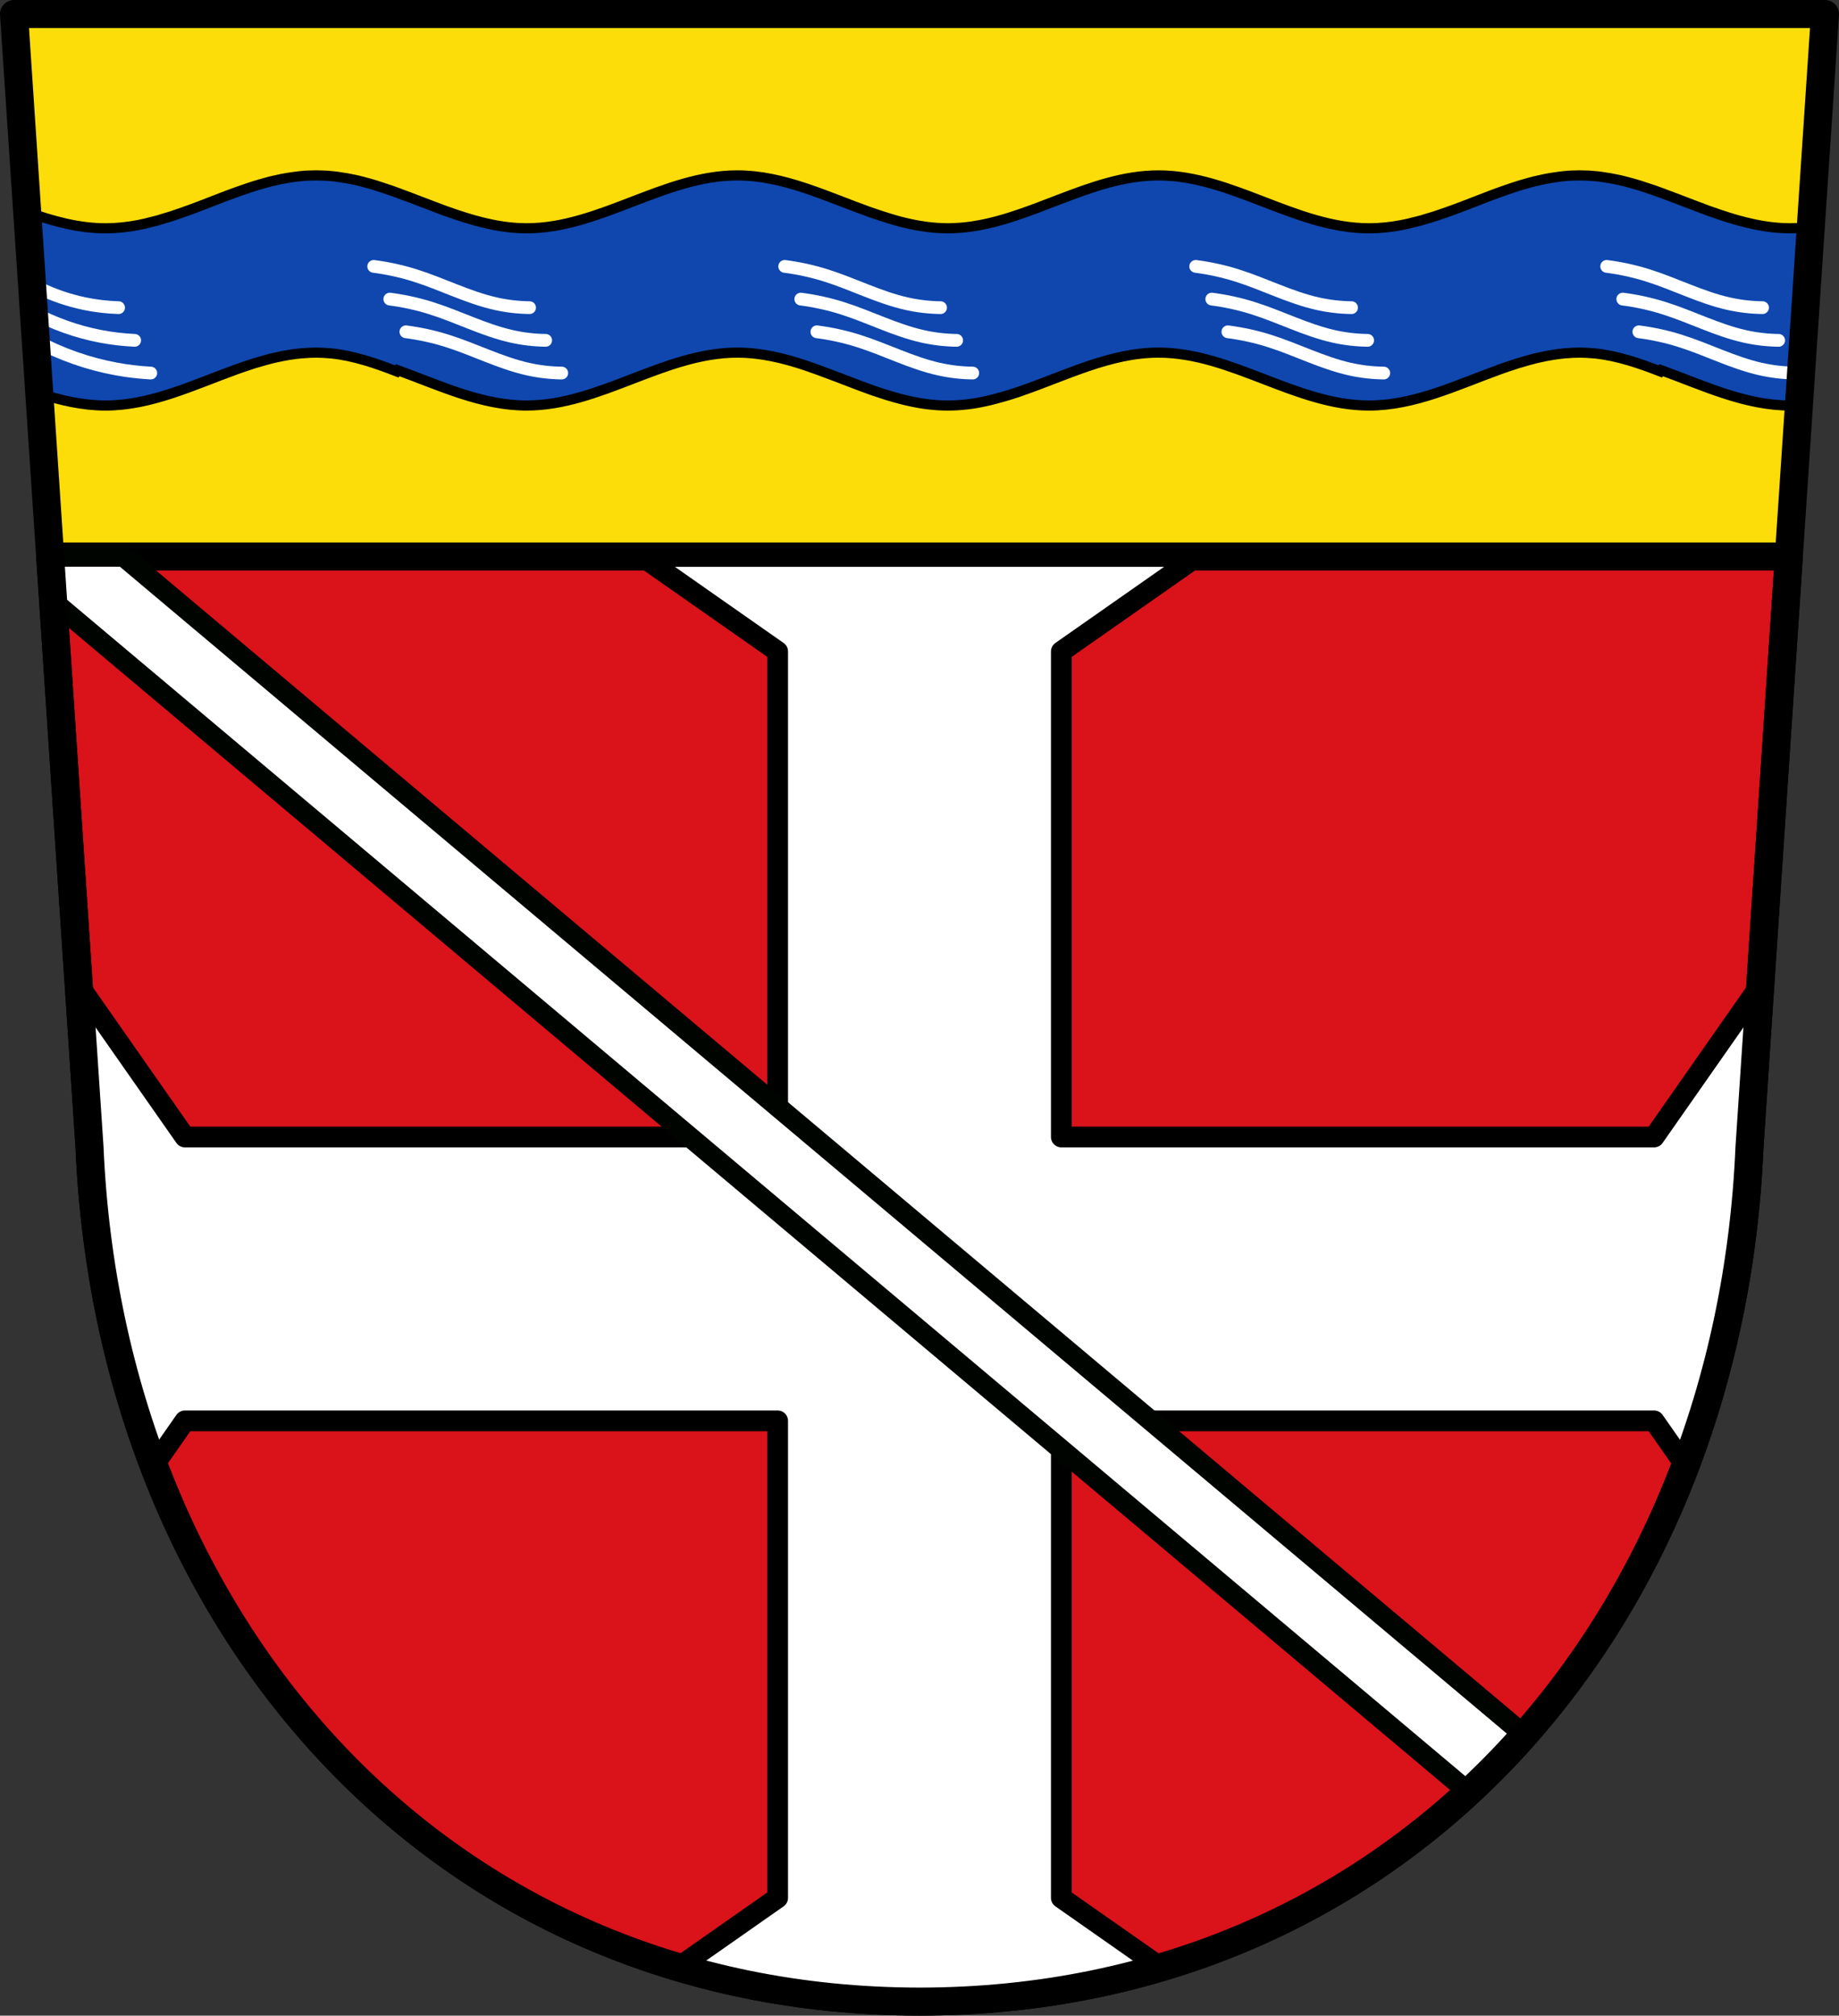 <?xml version="1.0" encoding="UTF-8" standalone="no"?>
<svg
   xmlns:dc="http://purl.org/dc/elements/1.1/"
   xmlns:cc="http://creativecommons.org/ns#"
   xmlns:rdf="http://www.w3.org/1999/02/22-rdf-syntax-ns#"
   xmlns:svg="http://www.w3.org/2000/svg"
   xmlns="http://www.w3.org/2000/svg"
   xmlns:sodipodi="http://sodipodi.sourceforge.net/DTD/sodipodi-0.dtd"
   xmlns:inkscape="http://www.inkscape.org/namespaces/inkscape"
   viewBox="0 0 721.64 790.487"
   version="1.1"
   id="svg2364"
   sodipodi:docname="Wappen_von_Gebenbach.svg"
   inkscape:version="0.92.5 (2060ec1f9f, 2020-04-08)"
   width="721.64"
   height="790.487">
  <rect x="0" y="0" width="721.64" height="790.487" fill="#333333" stroke="none"/>
  <sodipodi:namedview
     pagecolor="#ffffff"
     bordercolor="#666666"
     borderopacity="1"
     objecttolerance="10"
     gridtolerance="10"
     guidetolerance="10"
     inkscape:pageopacity="0"
     inkscape:pageshadow="2"
     inkscape:window-width="1920"
     inkscape:window-height="1046"
     id="namedview2366"
     showgrid="false"
     inkscape:zoom="1.0031795"
     inkscape:cx="360.81979"
     inkscape:cy="395.24332"
     inkscape:window-x="-11"
     inkscape:window-y="-11"
     inkscape:window-maximized="1"
     inkscape:current-layer="svg2364"
     inkscape:snap-midpoints="true"
     inkscape:snap-smooth-nodes="true"
     inkscape:snap-nodes="false"
     fit-margin-top="0"
     fit-margin-left="0"
     fit-margin-right="0"
     fit-margin-bottom="0" />
  <defs
     id="defs2285">
    <inkscape:path-effect
       effect="spiro"
       id="path-effect3891"
       is_visible="true" />
    <path
       id="0"
       d="m -557.62,218.98 c 0,0 17.624,1.214 26.23,3.05 7.297,1.556 14.529,3.694 21.353,6.711 5.168,2.285 14.642,8.541 14.642,8.541"
       inkscape:connector-curvature="0"
       style="fill:none;stroke:#000000;stroke-width:5;stroke-linecap:round" />
    <path
       id="1"
       d="m -535.87,205.58 c 0,0 10.02,0.597 14.917,1.5 4.149,0.765 8.262,1.816 12.142,3.299 2.939,1.123 8.326,4.199 8.326,4.199"
       inkscape:connector-curvature="0"
       style="fill:none;stroke:#000000;stroke-width:5;stroke-linecap:round" />
    <path
       id="2"
       d="m -546.55,212.07 c 0,0 14.341,0.948 21.347,2.381 5.938,1.215 11.823,2.883 17.376,5.238 4.205,1.783 11.915,6.666 11.915,6.666"
       inkscape:connector-curvature="0"
       style="fill:none;stroke:#000000;stroke-width:5;stroke-linecap:round" />
    <inkscape:path-effect
       effect="spiro"
       id="path-effect3891-5"
       is_visible="true" />
    <inkscape:path-effect
       effect="spiro"
       id="path-effect3891-3"
       is_visible="true" />
    <inkscape:path-effect
       effect="spiro"
       id="path-effect3891-0"
       is_visible="true" />
    <inkscape:path-effect
       effect="spiro"
       id="path-effect3891-5-3"
       is_visible="true" />
    <inkscape:path-effect
       effect="spiro"
       id="path-effect3891-3-1"
       is_visible="true" />
    <inkscape:path-effect
       effect="spiro"
       id="path-effect3891-58"
       is_visible="true" />
    <inkscape:path-effect
       effect="spiro"
       id="path-effect3891-5-5"
       is_visible="true" />
    <inkscape:path-effect
       effect="spiro"
       id="path-effect3891-3-8"
       is_visible="true" />
    <inkscape:path-effect
       effect="spiro"
       id="path-effect3891-0-2"
       is_visible="true" />
    <inkscape:path-effect
       effect="spiro"
       id="path-effect3891-5-3-4"
       is_visible="true" />
    <inkscape:path-effect
       effect="spiro"
       id="path-effect3891-3-1-2"
       is_visible="true" />
    <inkscape:path-effect
       effect="spiro"
       id="path-effect3891-4"
       is_visible="true" />
    <inkscape:path-effect
       effect="spiro"
       id="path-effect3891-5-6"
       is_visible="true" />
    <inkscape:path-effect
       effect="spiro"
       id="path-effect3891-3-82"
       is_visible="true" />
    <inkscape:path-effect
       effect="spiro"
       id="path-effect3891-0-8"
       is_visible="true" />
    <inkscape:path-effect
       effect="spiro"
       id="path-effect3891-5-3-2"
       is_visible="true" />
    <inkscape:path-effect
       effect="spiro"
       id="path-effect3891-3-1-23"
       is_visible="true" />
    <inkscape:path-effect
       effect="spiro"
       id="path-effect3891-9"
       is_visible="true" />
    <inkscape:path-effect
       effect="spiro"
       id="path-effect3891-5-1"
       is_visible="true" />
    <inkscape:path-effect
       effect="spiro"
       id="path-effect3891-3-9"
       is_visible="true" />
    <inkscape:path-effect
       effect="spiro"
       id="path-effect3891-0-4"
       is_visible="true" />
    <inkscape:path-effect
       effect="spiro"
       id="path-effect3891-5-3-8"
       is_visible="true" />
    <inkscape:path-effect
       effect="spiro"
       id="path-effect3891-3-1-0"
       is_visible="true" />
    <inkscape:path-effect
       effect="spiro"
       id="path-effect3891-3-9-4"
       is_visible="true" />
    <inkscape:path-effect
       effect="spiro"
       id="path-effect3891-5-1-9"
       is_visible="true" />
    <inkscape:path-effect
       effect="spiro"
       id="path-effect3891-9-4"
       is_visible="true" />
    <inkscape:path-effect
       effect="spiro"
       id="path-effect3891-3-82-6"
       is_visible="true" />
    <inkscape:path-effect
       effect="spiro"
       id="path-effect3891-5-6-2"
       is_visible="true" />
    <inkscape:path-effect
       effect="spiro"
       id="path-effect3891-4-6"
       is_visible="true" />
    <inkscape:path-effect
       effect="spiro"
       id="path-effect3891-3-8-0"
       is_visible="true" />
    <inkscape:path-effect
       effect="spiro"
       id="path-effect3891-5-5-2"
       is_visible="true" />
    <inkscape:path-effect
       effect="spiro"
       id="path-effect3891-58-5"
       is_visible="true" />
    <inkscape:path-effect
       effect="spiro"
       id="path-effect3891-6"
       is_visible="true" />
    <inkscape:path-effect
       effect="spiro"
       id="path-effect3891-5-8"
       is_visible="true" />
    <inkscape:path-effect
       effect="spiro"
       id="path-effect3891-3-2"
       is_visible="true" />
    <inkscape:path-effect
       effect="spiro"
       id="path-effect3891-0-5"
       is_visible="true" />
    <inkscape:path-effect
       effect="spiro"
       id="path-effect3891-5-3-7"
       is_visible="true" />
    <inkscape:path-effect
       effect="spiro"
       id="path-effect3891-3-1-29"
       is_visible="true" />
  </defs>
  <path
     style="fill:#fcdd09;fill-opacity:1;fill-rule:evenodd;stroke:none;stroke-width:11;stroke-linecap:round;stroke-linejoin:round;stroke-miterlimit:4;stroke-dasharray:none;stroke-opacity:1"
     inkscape:connector-curvature="0"
     d="M 716.14,5.5 686.515,449.899 C 678.606,636.833 550.334,784.882 360.82,784.987 171.476,784.757 43.146,636.655 35.124,449.899 L 5.5,5.5 H 360.811 Z"
     id="path10563-0-6-2-5-9-5"
     sodipodi:nodetypes="ccccccc" />
  <path
     style="fill:#da121a;fill-opacity:1;stroke:#000000;stroke-width:11;stroke-linecap:round;stroke-linejoin:round;stroke-miterlimit:4;stroke-dasharray:none;stroke-opacity:1"
     d="M 19.682 218.242 L 35.125 449.9 C 43.146 636.656 171.477 784.757 360.82 784.986 C 550.335 784.882 678.606 636.834 686.516 449.9 L 701.957 218.242 L 19.682 218.242 z "
     id="rect3572" />
  <path
     style="fill:#0f47af;stroke:#000000;stroke-width:3.981"
     d="M 124.029 68.785 C 123.129 68.785 122.207 68.816 121.314 68.855 C 120.695 68.883 120.12 68.88 119.504 68.926 C 119.305 68.941 119.113 68.979 118.914 68.996 C 118.76 69.007 118.579 69.018 118.426 69.031 C 117.622 69.104 116.822 69.208 116.023 69.309 C 115.146 69.419 114.251 69.55 113.379 69.691 C 113.171 69.725 112.959 69.761 112.752 69.797 C 112.088 69.91 111.43 70.016 110.77 70.146 C 110.696 70.16 110.631 70.166 110.559 70.18 C 110.096 70.272 109.629 70.392 109.168 70.492 C 108.163 70.71 107.173 70.903 106.174 71.154 C 104.72 71.521 103.268 71.947 101.824 72.373 L 101.789 72.373 L 101.754 72.373 C 100.316 72.798 98.902 73.257 97.473 73.73 C 94.844 74.601 92.224 75.54 89.611 76.516 C 89.367 76.607 89.125 76.702 88.881 76.793 C 86.823 77.566 84.777 78.368 82.721 79.16 C 81.924 79.468 81.115 79.794 80.318 80.1 C 79.433 80.439 78.56 80.774 77.674 81.109 C 76.805 81.438 75.934 81.762 75.064 82.084 C 73.96 82.494 72.865 82.874 71.758 83.268 C 70.352 83.767 68.923 84.266 67.512 84.729 C 67.296 84.8 67.066 84.869 66.85 84.939 C 65.687 85.316 64.537 85.639 63.369 85.982 C 63.224 86.025 63.061 86.081 62.916 86.123 C 62.742 86.173 62.603 86.248 62.43 86.297 C 61.205 86.645 59.938 86.933 58.705 87.236 C 58.071 87.392 57.427 87.582 56.791 87.725 C 56.221 87.853 55.69 87.956 55.119 88.072 C 54.939 88.109 54.743 88.142 54.562 88.178 C 54.48 88.194 54.401 88.232 54.318 88.248 C 50.081 89.064 45.786 89.535 41.406 89.535 C 30.794 89.535 20.672 86.71 10.676 83.15 L 15.418 154.268 C 23.881 157.026 32.473 159.035 41.408 159.035 C 59.206 159.033 75.604 151.07 92.352 145.01 C 92.505 144.954 92.651 144.892 92.805 144.836 C 94.495 144.228 96.22 143.651 97.92 143.094 C 98.654 142.853 99.378 142.592 100.113 142.363 C 100.23 142.326 100.344 142.329 100.461 142.293 C 101.647 141.928 102.82 141.576 104.012 141.25 C 104.54 141.106 105.084 140.968 105.613 140.832 C 105.922 140.752 106.211 140.665 106.52 140.588 C 107.076 140.451 107.635 140.332 108.189 140.205 C 109.017 140.016 109.828 139.846 110.66 139.682 C 110.697 139.675 110.729 139.656 110.766 139.648 L 110.801 139.648 C 111.661 139.48 112.511 139.336 113.375 139.195 C 114.213 139.059 115.073 138.919 115.916 138.812 C 115.952 138.806 115.986 138.819 116.021 138.812 C 116.856 138.708 117.721 138.607 118.561 138.533 C 118.605 138.527 118.621 138.539 118.666 138.533 C 118.747 138.525 118.862 138.54 118.943 138.533 C 119.747 138.467 120.501 138.395 121.311 138.359 C 122.203 138.319 123.127 138.291 124.025 138.291 C 124.852 138.291 125.678 138.326 126.498 138.359 C 126.57 138.362 126.635 138.356 126.707 138.359 C 127.171 138.381 127.637 138.435 128.1 138.465 C 128.776 138.514 129.445 138.531 130.117 138.604 C 138.859 139.546 147.329 142.405 155.699 145.67 L 156.082 145.182 C 172.701 151.227 188.99 159.033 206.654 159.033 C 235.399 159.033 260.569 138.291 289.312 138.291 C 298.515 138.291 307.339 140.41 316.041 143.303 C 317.531 143.798 319.013 144.336 320.496 144.869 C 322.188 145.477 323.892 146.11 325.578 146.748 C 326.996 147.285 328.409 147.805 329.824 148.35 C 330.093 148.452 330.358 148.56 330.625 148.664 C 332.446 149.366 334.265 150.064 336.088 150.752 C 336.796 151.02 337.502 151.29 338.211 151.553 C 338.846 151.788 339.489 152.018 340.125 152.248 C 340.337 152.325 340.54 152.416 340.752 152.492 C 341.413 152.731 342.074 152.956 342.736 153.188 C 343.255 153.369 343.783 153.535 344.303 153.711 C 345.22 154.023 346.13 154.322 347.051 154.615 C 347.492 154.756 347.934 154.897 348.375 155.033 C 348.571 155.093 348.771 155.148 348.967 155.207 C 350.442 155.654 351.935 156.076 353.422 156.461 C 353.457 156.47 353.49 156.485 353.525 156.494 C 354.383 156.716 355.241 156.924 356.102 157.121 C 356.97 157.319 357.84 157.506 358.713 157.678 C 359.511 157.835 360.309 157.998 361.113 158.131 C 361.183 158.142 361.252 158.166 361.322 158.166 C 362.447 158.349 363.561 158.488 364.697 158.617 C 365.884 158.752 367.084 158.858 368.281 158.93 C 369.493 159.002 370.71 159.035 371.936 159.035 C 373.161 159.035 374.377 159.002 375.59 158.93 C 376.799 158.858 378.011 158.754 379.209 158.617 C 380.333 158.489 381.437 158.348 382.551 158.166 C 383.016 158.09 383.48 158.005 383.943 157.922 C 384.746 157.776 385.544 157.603 386.344 157.434 C 386.553 157.389 386.762 157.341 386.971 157.295 C 387.495 157.179 388.015 157.07 388.537 156.945 C 389.343 156.753 390.135 156.53 390.938 156.318 C 392.694 155.854 394.452 155.368 396.193 154.822 C 396.638 154.683 397.072 154.548 397.516 154.404 C 397.943 154.265 398.377 154.129 398.805 153.986 C 399.314 153.817 399.828 153.64 400.336 153.465 C 418.229 147.317 435.639 138.291 454.594 138.291 C 483.338 138.291 508.475 159.033 537.219 159.033 C 555.02 159.033 571.42 151.067 588.17 145.006 C 588.324 144.95 588.467 144.89 588.621 144.834 C 590.312 144.226 592.039 143.649 593.738 143.092 C 594.472 142.851 595.195 142.59 595.93 142.361 C 596.047 142.325 596.162 142.327 596.279 142.291 C 597.465 141.926 598.638 141.572 599.83 141.246 C 600.358 141.102 600.903 140.966 601.432 140.83 C 601.74 140.75 602.027 140.663 602.336 140.586 C 602.893 140.449 603.453 140.33 604.008 140.203 C 604.835 140.014 605.647 139.845 606.479 139.68 C 606.515 139.673 606.547 139.653 606.584 139.645 L 606.617 139.645 C 607.477 139.476 608.329 139.334 609.193 139.193 C 610.031 139.057 610.891 138.917 611.734 138.811 C 611.77 138.805 611.802 138.817 611.838 138.811 C 612.672 138.706 613.539 138.605 614.379 138.531 C 614.425 138.525 614.44 138.537 614.484 138.531 C 614.566 138.523 614.68 138.538 614.762 138.531 C 615.566 138.466 616.319 138.393 617.129 138.357 C 618.021 138.317 618.945 138.287 619.844 138.287 C 620.67 138.287 621.495 138.324 622.314 138.357 C 622.387 138.36 622.451 138.354 622.523 138.357 C 622.988 138.379 623.454 138.433 623.916 138.463 C 624.592 138.512 625.263 138.529 625.936 138.602 C 634.677 139.544 643.145 142.403 651.516 145.668 L 651.898 145.18 C 668.517 151.225 684.808 159.031 702.473 159.031 C 703.625 159.031 704.771 158.994 705.912 158.93 L 710.574 88.986 C 707.901 89.326 705.202 89.531 702.469 89.531 C 699.338 89.531 696.265 89.273 693.211 88.834 C 691.648 88.61 690.059 88.317 688.514 88 C 683.876 87.047 679.336 85.705 674.801 84.17 C 673.288 83.659 671.781 83.151 670.275 82.604 C 668.77 82.056 667.251 81.468 665.75 80.898 C 662.53 79.677 659.294 78.426 656.074 77.209 C 655.34 76.931 654.615 76.681 653.881 76.408 C 653.327 76.202 652.8 75.983 652.246 75.781 C 651.234 75.412 650.198 75.023 649.184 74.668 C 648.345 74.375 647.483 74.112 646.643 73.832 C 645.473 73.443 644.337 73.044 643.162 72.686 C 643.118 72.672 643.068 72.664 643.023 72.65 C 641.543 72.199 640.095 71.786 638.604 71.396 C 637.837 71.197 637.04 70.988 636.271 70.807 C 636.118 70.77 635.972 70.737 635.818 70.701 C 635.204 70.56 634.593 70.446 633.975 70.318 C 633.372 70.193 632.769 70.08 632.164 69.969 C 631.993 69.936 631.814 69.895 631.643 69.865 C 631.247 69.795 630.819 69.756 630.424 69.691 C 629.709 69.574 629.02 69.436 628.301 69.342 C 627.854 69.283 627.425 69.218 626.979 69.168 C 626.934 69.162 626.882 69.174 626.838 69.168 C 626.101 69.086 625.353 69.016 624.611 68.959 C 624.503 68.95 624.407 68.934 624.299 68.926 C 623.711 68.883 623.115 68.881 622.523 68.855 C 621.63 68.815 620.745 68.785 619.844 68.785 C 618.944 68.785 618.021 68.816 617.129 68.855 C 616.51 68.883 615.934 68.88 615.318 68.926 C 615.119 68.941 614.926 68.977 614.727 68.994 C 614.573 69.005 614.394 69.016 614.24 69.029 C 613.436 69.102 612.636 69.208 611.838 69.309 C 610.96 69.419 610.065 69.55 609.193 69.691 C 608.985 69.725 608.774 69.759 608.566 69.795 C 607.903 69.909 607.244 70.014 606.584 70.145 C 606.51 70.158 606.445 70.166 606.373 70.18 C 605.911 70.272 605.443 70.392 604.982 70.492 C 603.978 70.71 602.987 70.903 601.988 71.154 C 600.535 71.521 599.082 71.945 597.639 72.371 L 597.604 72.371 L 597.568 72.371 C 596.131 72.797 594.716 73.255 593.287 73.729 C 590.659 74.599 588.038 75.538 585.426 76.514 C 585.182 76.605 584.939 76.702 584.695 76.793 C 582.637 77.566 580.591 78.366 578.535 79.158 C 577.739 79.466 576.929 79.793 576.133 80.098 C 575.247 80.437 574.375 80.772 573.488 81.107 C 572.62 81.436 571.749 81.76 570.879 82.082 C 569.774 82.492 568.679 82.872 567.572 83.266 C 566.167 83.765 564.735 84.266 563.324 84.729 C 563.108 84.8 562.88 84.867 562.664 84.938 C 561.501 85.314 560.352 85.639 559.184 85.982 C 559.039 86.025 558.875 86.079 558.73 86.121 C 558.557 86.171 558.418 86.246 558.244 86.295 C 557.019 86.644 555.752 86.931 554.52 87.234 C 553.886 87.39 553.241 87.58 552.605 87.723 C 552.035 87.851 551.505 87.956 550.934 88.072 C 550.753 88.109 550.557 88.14 550.377 88.176 C 550.295 88.192 550.215 88.231 550.133 88.246 C 545.895 89.062 541.601 89.533 537.221 89.533 C 508.476 89.533 483.339 68.791 454.596 68.791 C 427.51 68.791 403.603 87.202 376.883 89.326 C 375.25 89.456 373.593 89.535 371.939 89.535 C 371.04 89.535 370.153 89.505 369.26 89.465 C 369.132 89.459 369.004 89.436 368.877 89.43 C 368.599 89.416 368.318 89.414 368.041 89.396 C 367.555 89.365 367.063 89.332 366.58 89.291 C 365.691 89.214 364.816 89.123 363.934 89.012 C 363.054 88.901 362.197 88.77 361.324 88.629 C 360.648 88.519 359.977 88.408 359.305 88.281 C 358.62 88.152 357.932 88.01 357.25 87.863 C 356.936 87.795 356.623 87.726 356.311 87.654 C 355.377 87.443 354.455 87.232 353.527 86.992 C 353.272 86.926 353.014 86.851 352.76 86.783 C 351.508 86.45 350.281 86.08 349.037 85.703 C 347.106 85.118 345.174 84.487 343.258 83.824 C 342.701 83.633 342.14 83.464 341.588 83.268 C 324.382 77.158 307.577 68.789 289.314 68.789 C 260.57 68.789 235.4 89.531 206.656 89.531 C 203.526 89.531 200.417 89.275 197.363 88.836 C 195.801 88.612 194.245 88.317 192.699 88 C 188.062 87.047 183.521 85.707 178.986 84.172 C 177.474 83.661 175.967 83.153 174.461 82.605 C 172.955 82.058 171.437 81.469 169.936 80.9 C 166.716 79.679 163.479 78.428 160.26 77.211 C 159.526 76.933 158.8 76.683 158.066 76.41 C 157.513 76.204 156.985 75.985 156.432 75.783 C 155.419 75.413 154.384 75.025 153.369 74.67 C 152.531 74.377 151.669 74.114 150.828 73.834 C 149.659 73.445 148.523 73.044 147.348 72.686 C 147.303 72.672 147.253 72.664 147.209 72.65 C 145.729 72.199 144.28 71.788 142.789 71.398 C 142.023 71.199 141.225 70.988 140.457 70.807 C 140.303 70.77 140.158 70.739 140.004 70.703 C 139.389 70.562 138.778 70.446 138.16 70.318 C 137.558 70.193 136.954 70.082 136.35 69.971 C 136.178 69.938 136 69.895 135.828 69.865 C 135.433 69.795 135.005 69.756 134.609 69.691 C 133.894 69.574 133.206 69.438 132.486 69.344 C 132.04 69.285 131.611 69.22 131.164 69.17 C 131.12 69.164 131.07 69.176 131.025 69.17 C 130.288 69.088 129.539 69.018 128.797 68.961 C 128.689 68.952 128.592 68.934 128.484 68.926 C 127.896 68.883 127.3 68.881 126.709 68.855 C 125.816 68.815 124.93 68.785 124.029 68.785 z "
     id="path2297" />
  <path
     style="fill:#ffffff;fill-opacity:1;stroke:#000000;stroke-width:8.142;stroke-linecap:round;stroke-linejoin:round;stroke-miterlimit:4;stroke-dasharray:none;stroke-opacity:1"
     d="M 251.939 218.242 L 305.158 255.492 L 305.158 445.906 L 72.557 445.906 L 32.461 388.623 L 32.461 409.938 L 35.125 449.9 C 35.248 452.76 35.401 455.61 35.58 458.451 C 35.632 459.276 35.701 460.095 35.758 460.918 C 35.894 462.892 36.032 464.867 36.195 466.832 C 36.296 468.046 36.416 469.253 36.527 470.463 C 36.671 472.035 36.809 473.608 36.971 475.174 C 37.113 476.553 37.276 477.924 37.432 479.299 C 37.587 480.675 37.737 482.054 37.906 483.426 C 38.086 484.882 38.286 486.332 38.48 487.783 C 38.654 489.077 38.824 490.372 39.01 491.66 C 39.224 493.149 39.454 494.631 39.684 496.113 C 39.872 497.329 40.059 498.545 40.258 499.756 C 40.516 501.325 40.791 502.888 41.066 504.449 C 41.265 505.574 41.462 506.698 41.67 507.818 C 41.962 509.395 42.268 510.965 42.578 512.533 C 42.791 513.609 43.004 514.684 43.225 515.756 C 43.565 517.407 43.917 519.053 44.277 520.695 C 44.491 521.668 44.707 522.64 44.928 523.609 C 45.315 525.312 45.714 527.01 46.123 528.703 C 46.336 529.584 46.551 530.462 46.77 531.34 C 47.201 533.073 47.642 534.801 48.096 536.523 C 48.322 537.381 48.554 538.237 48.785 539.092 C 49.267 540.872 49.758 542.648 50.264 544.416 C 50.462 545.108 50.665 545.798 50.867 546.488 C 51.419 548.376 51.979 550.26 52.559 552.133 C 52.744 552.732 52.935 553.327 53.123 553.924 C 53.733 555.863 54.351 557.797 54.99 559.721 C 55.152 560.208 55.321 560.692 55.484 561.178 C 56.179 563.238 56.882 565.295 57.609 567.336 C 57.677 567.525 57.749 567.713 57.816 567.902 C 58.633 570.182 59.465 572.452 60.322 574.707 L 72.557 557.229 L 305.158 557.229 L 305.158 744.295 L 266.24 771.537 C 266.262 771.543 266.283 771.55 266.305 771.557 C 267.685 771.966 269.072 772.364 270.463 772.756 C 270.602 772.795 270.742 772.834 270.881 772.873 C 272.232 773.251 273.585 773.621 274.945 773.982 C 275.038 774.007 275.13 774.032 275.223 774.057 C 276.672 774.44 278.127 774.814 279.586 775.178 C 287.004 777.028 294.556 778.626 302.236 779.965 C 302.438 780 302.64 780.036 302.842 780.07 C 304.243 780.312 305.649 780.545 307.059 780.77 C 307.119 780.779 307.18 780.789 307.24 780.799 C 308.775 781.042 310.314 781.274 311.859 781.496 C 313.433 781.723 315.012 781.94 316.596 782.145 C 322.932 782.964 329.351 783.609 335.85 784.076 C 337.474 784.193 339.104 784.298 340.738 784.393 L 360.818 784.393 L 381.148 784.393 C 389.302 783.922 397.334 783.173 405.236 782.152 C 406.796 781.951 408.351 781.738 409.9 781.516 C 409.921 781.513 409.942 781.511 409.963 781.508 C 409.99 781.504 410.018 781.5 410.045 781.496 C 411.562 781.278 413.075 781.049 414.582 780.811 C 414.632 780.803 414.681 780.795 414.73 780.787 C 416.266 780.544 417.795 780.289 419.32 780.025 C 427.067 778.684 434.685 777.078 442.164 775.217 C 443.66 774.844 445.15 774.461 446.635 774.068 C 448.077 773.687 449.514 773.297 450.945 772.896 C 450.988 772.884 451.031 772.873 451.074 772.861 C 451.112 772.851 451.15 772.839 451.188 772.828 C 452.623 772.425 454.053 772.014 455.479 771.592 L 416.48 744.295 L 416.48 557.229 L 649.082 557.229 L 661.385 574.805 C 661.387 574.799 661.389 574.794 661.391 574.789 C 662.2 572.656 662.985 570.508 663.758 568.354 C 663.88 568.013 664.006 567.675 664.127 567.334 C 664.85 565.3 665.55 563.252 666.24 561.199 C 666.391 560.749 666.546 560.301 666.695 559.85 C 667.333 557.927 667.951 555.992 668.561 554.053 C 668.757 553.428 668.957 552.805 669.15 552.178 C 669.716 550.343 670.263 548.499 670.803 546.65 C 671.017 545.915 671.233 545.181 671.443 544.443 C 671.944 542.689 672.431 540.925 672.908 539.158 C 673.135 538.317 673.362 537.475 673.584 536.631 C 674.044 534.88 674.49 533.124 674.928 531.361 C 675.139 530.511 675.347 529.66 675.553 528.807 C 675.964 527.098 676.366 525.385 676.756 523.666 C 676.978 522.687 677.195 521.705 677.41 520.723 C 677.764 519.107 678.109 517.486 678.443 515.861 C 678.67 514.758 678.89 513.652 679.107 512.545 C 679.411 511.001 679.711 509.456 679.998 507.904 C 680.213 506.741 680.418 505.572 680.623 504.404 C 680.891 502.876 681.157 501.348 681.408 499.812 C 681.604 498.614 681.789 497.412 681.975 496.209 C 682.208 494.7 682.443 493.19 682.66 491.674 C 682.847 490.367 683.019 489.054 683.193 487.742 C 683.38 486.341 683.571 484.94 683.744 483.533 C 683.93 482.024 684.094 480.506 684.264 478.99 C 684.403 477.74 684.551 476.494 684.68 475.24 C 684.835 473.723 684.968 472.197 685.107 470.674 C 685.226 469.376 685.356 468.083 685.463 466.781 C 685.617 464.905 685.746 463.02 685.875 461.135 C 685.936 460.245 686.009 459.36 686.064 458.469 C 686.242 455.622 686.394 452.766 686.516 449.9 L 689.178 409.963 L 689.178 388.623 L 649.082 445.906 L 416.48 445.906 L 416.48 255.492 L 469.699 218.242 L 251.939 218.242 z "
     id="rect3707" />
  <path
     style="fill:#ffffff;fill-opacity:1;stroke:#000400;stroke-width:8;stroke-linecap:round;stroke-linejoin:round;stroke-miterlimit:4;stroke-dasharray:none;stroke-opacity:1"
     d="M 19.682 218.242 L 20.854 235.832 L 576.281 702.861 C 576.31 702.835 576.337 702.808 576.365 702.781 C 578.243 701.042 580.101 699.279 581.936 697.492 C 581.943 697.485 581.951 697.478 581.959 697.471 C 581.989 697.442 582.017 697.412 582.047 697.383 C 583.886 695.591 585.704 693.776 587.5 691.938 C 587.501 691.937 587.501 691.936 587.502 691.936 C 587.503 691.934 587.505 691.933 587.506 691.932 C 589.33 690.064 591.131 688.174 592.91 686.26 C 594.69 684.344 596.447 682.406 598.182 680.445 L 48.494 218.242 L 19.682 218.242 z "
     id="rect3813-0" />
  <g
     id="g3922" />
  <path
     transform="translate(-783.883,-4.297)"
     sodipodi:nodetypes="caac"
     inkscape:original-d="m 936.84272,121.59514 c 5.39422,1.18288 10.86759,2.04493 16.17967,3.55164 10.72619,3.04236 20.70655,8.54149 31.5701,11.04953 4.38786,1.01301 8.94587,1.05134 13.4173,1.57851"
     inkscape:path-effect="#path-effect3891-6"
     inkscape:connector-curvature="0"
     id="path3889-6"
     d="m 936.843,121.595 c 5.484,0.704 10.905,1.894 16.18,3.552 10.645,3.346 20.687,8.588 31.57,11.05 4.4,0.995 8.906,1.525 13.417,1.579"
     style="fill:none;stroke:#ffffff;stroke-width:5;stroke-linecap:round;stroke-linejoin:round;stroke-miterlimit:4;stroke-dasharray:none;stroke-opacity:1" />
  <path
     sodipodi:nodetypes="caac"
     inkscape:original-d="m 936.84272,121.59514 c 5.39422,1.18288 10.86759,2.04493 16.17967,3.55164 10.72619,3.04236 20.70655,8.54149 31.5701,11.04953 4.38786,1.01301 8.94587,1.05134 13.4173,1.57851"
     inkscape:path-effect="#path-effect3891-5-8"
     inkscape:connector-curvature="0"
     id="path3889-2-27"
     d="m 936.843,121.595 c 5.484,0.704 10.905,1.894 16.18,3.552 10.645,3.346 20.687,8.588 31.57,11.05 4.4,0.995 8.906,1.525 13.417,1.579"
     style="fill:none;stroke:#ffffff;stroke-width:5;stroke-linecap:round;stroke-linejoin:round;stroke-miterlimit:4;stroke-dasharray:none;stroke-opacity:1"
     transform="translate(-777.568,8.528)" />
  <path
     sodipodi:nodetypes="caac"
     inkscape:original-d="m 936.84272,121.59514 c 5.39422,1.18288 10.86759,2.04493 16.17967,3.55164 10.72619,3.04236 20.70655,8.54149 31.5701,11.04953 4.38786,1.01301 8.94587,1.05134 13.4173,1.57851"
     inkscape:path-effect="#path-effect3891-3-2"
     inkscape:connector-curvature="0"
     id="path3889-0-4"
     d="m 936.843,121.595 c 5.484,0.704 10.905,1.894 16.18,3.552 10.645,3.346 20.687,8.588 31.57,11.05 4.4,0.995 8.906,1.525 13.417,1.579"
     style="fill:none;stroke:#ffffff;stroke-width:5;stroke-linecap:round;stroke-linejoin:round;stroke-miterlimit:4;stroke-dasharray:none;stroke-opacity:1"
     transform="translate(-790.197,-17.123)" />
  <path
     style="fill:none;stroke:#ffffff;stroke-width:5;stroke-linecap:round;stroke-linejoin:round;stroke-miterlimit:4;stroke-dasharray:none;stroke-opacity:1"
     d="m 957.908,126.699 c 8.343,4.496 17.376,7.711 26.684,9.497 4.426,0.849 8.915,1.377 13.417,1.579"
     id="path3889-8-6"
     inkscape:connector-curvature="0"
     inkscape:path-effect="#path-effect3891-0-5"
     inkscape:original-d="m 957.90844,126.69947 c 8.92074,3.10534 17.48581,7.37327 26.68405,9.49684 4.38786,1.01301 8.94587,1.05134 13.4173,1.57851"
     sodipodi:nodetypes="csc"
     transform="translate(-945.158,-4.297)" />
  <path
     transform="translate(-938.844,8.528)"
     style="fill:none;stroke:#ffffff;stroke-width:5;stroke-linecap:round;stroke-linejoin:round;stroke-miterlimit:4;stroke-dasharray:none;stroke-opacity:1"
     d="m 953.022,125.147 c 9.861,5.3 20.556,9.044 31.57,11.05 4.433,0.807 8.918,1.335 13.417,1.579"
     id="path3889-2-6-8"
     inkscape:connector-curvature="0"
     inkscape:path-effect="#path-effect3891-5-3-7"
     inkscape:original-d="m 953.02239,125.14678 c 10.72619,3.04236 20.70655,8.54149 31.5701,11.04953 4.38786,1.01301 8.94587,1.05134 13.4173,1.57851"
     sodipodi:nodetypes="cac" />
  <path
     transform="translate(-951.472,-17.123)"
     style="fill:none;stroke:#ffffff;stroke-width:5;stroke-linecap:round;stroke-linejoin:round;stroke-miterlimit:4;stroke-dasharray:none;stroke-opacity:1"
     d="m 966.456,129.954 c 5.752,2.831 11.861,4.934 18.136,6.243 4.414,0.921 8.91,1.45 13.417,1.579"
     id="path3889-0-6-8"
     inkscape:connector-curvature="0"
     inkscape:path-effect="#path-effect3891-3-1-29"
     inkscape:original-d="m 966.45605,129.95356 c 5.95987,2.37957 11.90275,4.80359 18.13644,6.24275 4.38786,1.01301 8.94587,1.05134 13.4173,1.57851"
     sodipodi:nodetypes="csc" />
  <path
     transform="translate(-622.607,-4.297)"
     sodipodi:nodetypes="caac"
     inkscape:original-d="m 936.84272,121.59514 c 5.39422,1.18288 10.86759,2.04493 16.17967,3.55164 10.72619,3.04236 20.70655,8.54149 31.5701,11.04953 4.38786,1.01301 8.94587,1.05134 13.4173,1.57851"
     inkscape:path-effect="#path-effect3891-58-5"
     inkscape:connector-curvature="0"
     id="path3889-4-8"
     d="m 936.843,121.595 c 5.484,0.704 10.905,1.894 16.18,3.552 10.645,3.346 20.687,8.588 31.57,11.05 4.4,0.995 8.906,1.525 13.417,1.579"
     style="fill:none;stroke:#ffffff;stroke-width:5;stroke-linecap:round;stroke-linejoin:round;stroke-miterlimit:4;stroke-dasharray:none;stroke-opacity:1" />
  <path
     sodipodi:nodetypes="caac"
     inkscape:original-d="m 936.84272,121.59514 c 5.39422,1.18288 10.86759,2.04493 16.17967,3.55164 10.72619,3.04236 20.70655,8.54149 31.5701,11.04953 4.38786,1.01301 8.94587,1.05134 13.4173,1.57851"
     inkscape:path-effect="#path-effect3891-5-5-2"
     inkscape:connector-curvature="0"
     id="path3889-2-61-3"
     d="m 936.843,121.595 c 5.484,0.704 10.905,1.894 16.18,3.552 10.645,3.346 20.687,8.588 31.57,11.05 4.4,0.995 8.906,1.525 13.417,1.579"
     style="fill:none;stroke:#ffffff;stroke-width:5;stroke-linecap:round;stroke-linejoin:round;stroke-miterlimit:4;stroke-dasharray:none;stroke-opacity:1"
     transform="translate(-616.293,8.528)" />
  <path
     sodipodi:nodetypes="caac"
     inkscape:original-d="m 936.84272,121.59514 c 5.39422,1.18288 10.86759,2.04493 16.17967,3.55164 10.72619,3.04236 20.70655,8.54149 31.5701,11.04953 4.38786,1.01301 8.94587,1.05134 13.4173,1.57851"
     inkscape:path-effect="#path-effect3891-3-8-0"
     inkscape:connector-curvature="0"
     id="path3889-0-2-1"
     d="m 936.843,121.595 c 5.484,0.704 10.905,1.894 16.18,3.552 10.645,3.346 20.687,8.588 31.57,11.05 4.4,0.995 8.906,1.525 13.417,1.579"
     style="fill:none;stroke:#ffffff;stroke-width:5;stroke-linecap:round;stroke-linejoin:round;stroke-miterlimit:4;stroke-dasharray:none;stroke-opacity:1"
     transform="translate(-628.921,-17.123)" />
  <path
     transform="translate(-461.331,-4.297)"
     sodipodi:nodetypes="caac"
     inkscape:original-d="m 936.84272,121.59514 c 5.39422,1.18288 10.86759,2.04493 16.17967,3.55164 10.72619,3.04236 20.70655,8.54149 31.5701,11.04953 4.38786,1.01301 8.94587,1.05134 13.4173,1.57851"
     inkscape:path-effect="#path-effect3891-4-6"
     inkscape:connector-curvature="0"
     id="path3889-42-0"
     d="m 936.843,121.595 c 5.484,0.704 10.905,1.894 16.18,3.552 10.645,3.346 20.687,8.588 31.57,11.05 4.4,0.995 8.906,1.525 13.417,1.579"
     style="fill:none;stroke:#ffffff;stroke-width:5;stroke-linecap:round;stroke-linejoin:round;stroke-miterlimit:4;stroke-dasharray:none;stroke-opacity:1" />
  <path
     sodipodi:nodetypes="caac"
     inkscape:original-d="m 936.84272,121.59514 c 5.39422,1.18288 10.86759,2.04493 16.17967,3.55164 10.72619,3.04236 20.70655,8.54149 31.5701,11.04953 4.38786,1.01301 8.94587,1.05134 13.4173,1.57851"
     inkscape:path-effect="#path-effect3891-5-6-2"
     inkscape:connector-curvature="0"
     id="path3889-2-2-6"
     d="m 936.843,121.595 c 5.484,0.704 10.905,1.894 16.18,3.552 10.645,3.346 20.687,8.588 31.57,11.05 4.4,0.995 8.906,1.525 13.417,1.579"
     style="fill:none;stroke:#ffffff;stroke-width:5;stroke-linecap:round;stroke-linejoin:round;stroke-miterlimit:4;stroke-dasharray:none;stroke-opacity:1"
     transform="translate(-455.017,8.528)" />
  <path
     sodipodi:nodetypes="caac"
     inkscape:original-d="m 936.84272,121.59514 c 5.39422,1.18288 10.86759,2.04493 16.17967,3.55164 10.72619,3.04236 20.70655,8.54149 31.5701,11.04953 4.38786,1.01301 8.94587,1.05134 13.4173,1.57851"
     inkscape:path-effect="#path-effect3891-3-82-6"
     inkscape:connector-curvature="0"
     id="path3889-0-69-4"
     d="m 936.843,121.595 c 5.484,0.704 10.905,1.894 16.18,3.552 10.645,3.346 20.687,8.588 31.57,11.05 4.4,0.995 8.906,1.525 13.417,1.579"
     style="fill:none;stroke:#ffffff;stroke-width:5;stroke-linecap:round;stroke-linejoin:round;stroke-miterlimit:4;stroke-dasharray:none;stroke-opacity:1"
     transform="translate(-467.645,-17.123)" />
  <path
     transform="translate(-300.055,-4.297)"
     sodipodi:nodetypes="caac"
     inkscape:original-d="m 936.84272,121.59514 c 5.39422,1.18288 10.86759,2.04493 16.17967,3.55164 10.72619,3.04236 20.70655,8.54149 31.5701,11.04953 4.38786,1.01301 8.94587,1.05134 13.4173,1.57851"
     inkscape:path-effect="#path-effect3891-9-4"
     inkscape:connector-curvature="0"
     id="path3889-9-2"
     d="m 936.843,121.595 c 5.484,0.704 10.905,1.894 16.18,3.552 10.645,3.346 20.687,8.588 31.57,11.05 4.4,0.995 8.906,1.525 13.417,1.579"
     style="fill:none;stroke:#ffffff;stroke-width:5;stroke-linecap:round;stroke-linejoin:round;stroke-miterlimit:4;stroke-dasharray:none;stroke-opacity:1" />
  <path
     sodipodi:nodetypes="caac"
     inkscape:original-d="m 936.84272,121.59514 c 5.39422,1.18288 10.86759,2.04493 16.17967,3.55164 10.72619,3.04236 20.70655,8.54149 31.5701,11.04953 4.38786,1.01301 8.94587,1.05134 13.4173,1.57851"
     inkscape:path-effect="#path-effect3891-5-1-9"
     inkscape:connector-curvature="0"
     id="path3889-2-0-8"
     d="m 936.843,121.595 c 5.484,0.704 10.905,1.894 16.18,3.552 10.645,3.346 20.687,8.588 31.57,11.05 4.4,0.995 8.906,1.525 13.417,1.579"
     style="fill:none;stroke:#ffffff;stroke-width:5;stroke-linecap:round;stroke-linejoin:round;stroke-miterlimit:4;stroke-dasharray:none;stroke-opacity:1"
     transform="translate(-293.741,8.528)" />
  <path
     sodipodi:nodetypes="caac"
     inkscape:original-d="m 936.84272,121.59514 c 5.39422,1.18288 10.86759,2.04493 16.17967,3.55164 10.72619,3.04236 20.70655,8.54149 31.5701,11.04953 4.38786,1.01301 8.94587,1.05134 13.4173,1.57851"
     inkscape:path-effect="#path-effect3891-3-9-4"
     inkscape:connector-curvature="0"
     id="path3889-0-24-1"
     d="m 936.843,121.595 c 5.484,0.704 10.905,1.894 16.18,3.552 10.645,3.346 20.687,8.588 31.57,11.05 4.4,0.995 8.906,1.525 13.417,1.579"
     style="fill:none;stroke:#ffffff;stroke-width:5;stroke-linecap:round;stroke-linejoin:round;stroke-miterlimit:4;stroke-dasharray:none;stroke-opacity:1"
     transform="translate(-306.369,-17.123)" />
  <path
     style="fill:none;fill-rule:evenodd;stroke:#000000;stroke-width:11;stroke-linecap:round;stroke-linejoin:round;stroke-miterlimit:4;stroke-dasharray:none;stroke-opacity:1"
     inkscape:connector-curvature="0"
     d="m 716.14,5.5 -29.625,444.399 C 678.606,636.833 550.334,784.882 360.82,784.987 171.476,784.757 43.146,636.655 35.124,449.899 L 5.5,5.5 H 360.811 Z"
     id="path10563-0-6-2-5-9"
     sodipodi:nodetypes="ccccccc" />
</svg>

